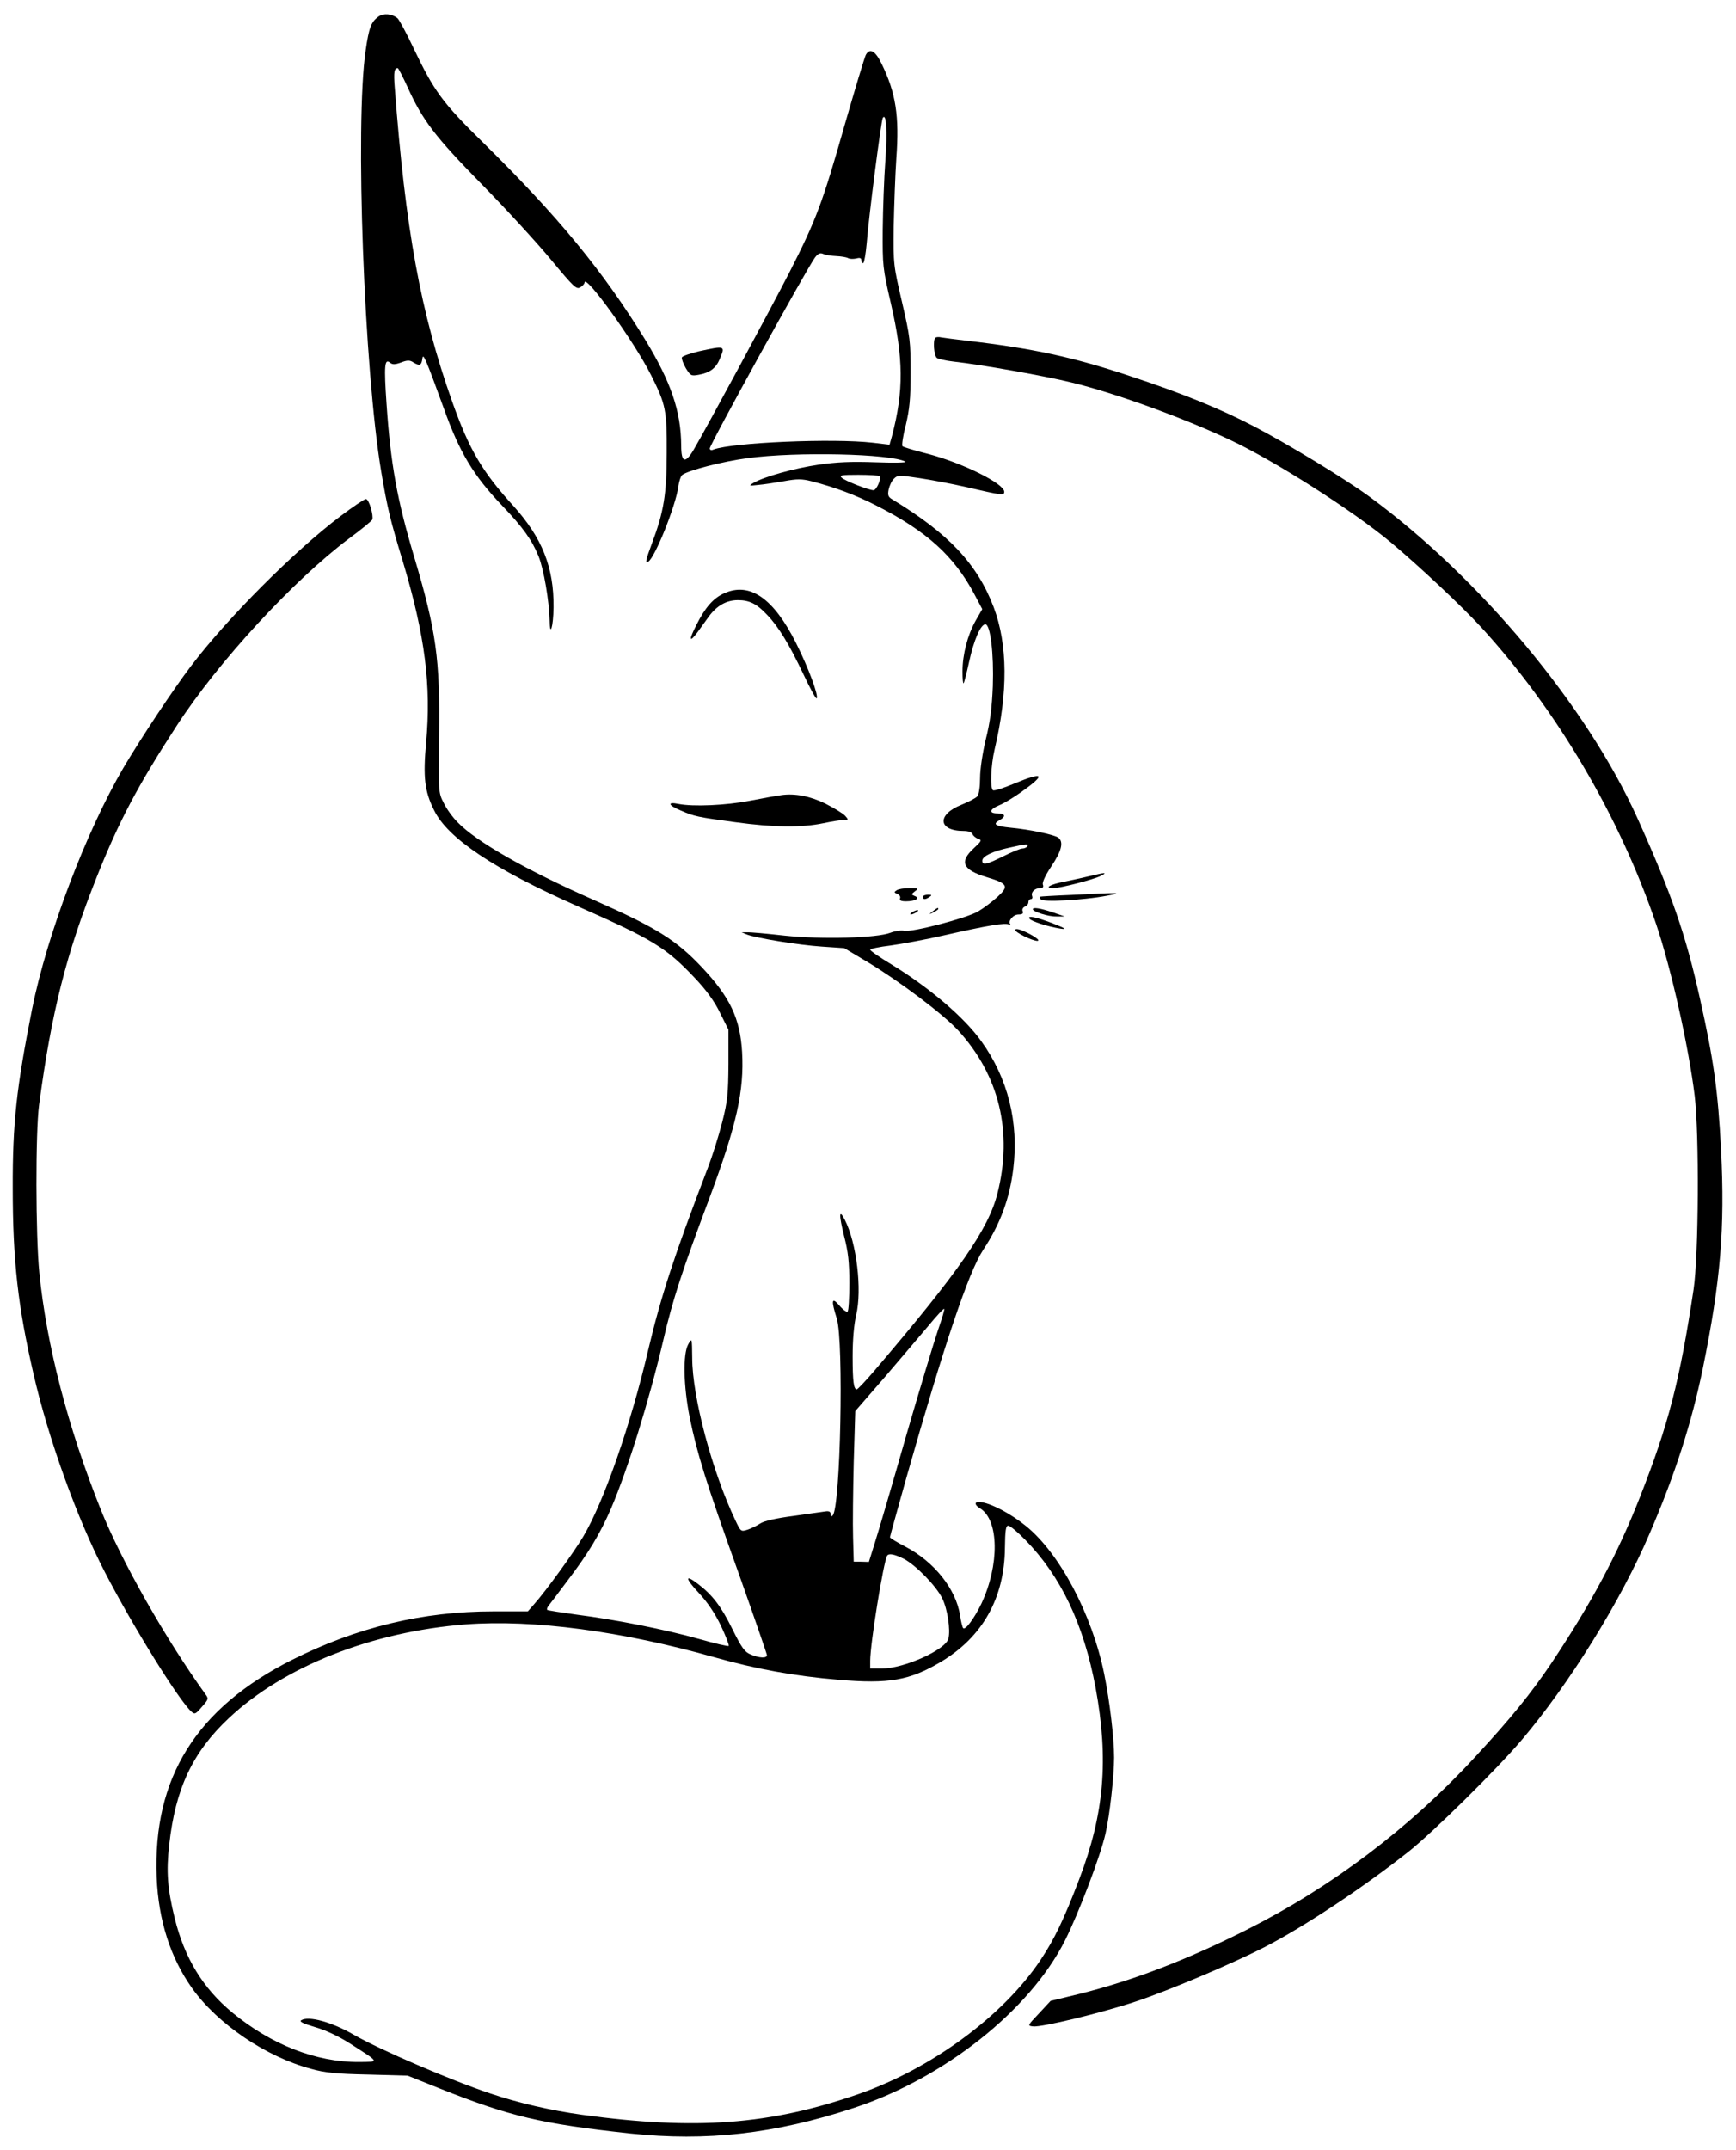 <?xml version="1.0" standalone="no"?>
<!DOCTYPE svg PUBLIC "-//W3C//DTD SVG 20010904//EN"
 "http://www.w3.org/TR/2001/REC-SVG-20010904/DTD/svg10.dtd">
<svg version="1.0" xmlns="http://www.w3.org/2000/svg"
 width="790pt" height="978pt" viewBox="0 0 790 978"
 preserveAspectRatio="xMidYMid meet">

<g transform="translate(0,978) scale(0.1,-0.1)"
fill="#000000" stroke="none">
<path d="M1723 9705 c-34 -24 -44 -50 -59 -154 -49 -334 -7 -1455 71 -1918 28
-165 40 -216 100 -413 99 -332 128 -557 104 -819 -14 -156 -7 -220 36 -306 62
-128 271 -268 655 -438 344 -152 402 -188 534 -328 51 -54 88 -105 113 -157
l38 -76 0 -156 c-1 -134 -4 -169 -28 -263 -15 -59 -45 -156 -68 -215 -152
-396 -212 -582 -269 -822 -79 -339 -202 -692 -296 -850 -45 -75 -168 -245
-223 -307 l-29 -33 -157 0 c-321 0 -620 -72 -915 -220 -437 -220 -635 -537
-617 -990 8 -196 63 -366 161 -504 116 -163 336 -312 541 -367 64 -18 116 -23
260 -26 l180 -5 145 -58 c322 -128 462 -161 867 -205 349 -37 660 -2 1018 116
411 135 800 443 961 761 62 123 162 385 185 488 19 82 39 263 39 345 0 89 -20
256 -45 380 -55 271 -203 550 -357 674 -64 52 -148 98 -198 107 -35 8 -41 -9
-9 -28 85 -53 88 -256 5 -433 -33 -68 -73 -122 -83 -111 -3 3 -10 29 -14 58
-19 120 -117 243 -248 312 -39 20 -71 40 -71 43 0 4 34 126 75 272 173 608
283 935 349 1035 78 118 120 232 137 368 26 212 -24 413 -145 581 -76 107
-232 241 -406 348 -55 33 -100 64 -100 69 0 4 42 13 93 19 50 7 160 27 242 46
198 45 281 59 297 49 7 -4 10 -4 6 1 -13 14 12 45 37 45 17 0 23 4 19 15 -4 8
1 17 10 21 9 3 16 12 16 20 0 8 5 14 11 14 6 0 9 6 6 14 -7 17 12 36 36 36 13
0 17 5 13 16 -4 10 11 42 39 84 46 69 56 109 32 129 -17 14 -132 38 -219 46
-70 7 -83 16 -48 35 29 16 24 30 -10 30 -41 0 -38 18 7 37 21 8 65 35 99 59
117 83 106 96 -32 39 -47 -20 -89 -33 -95 -30 -14 9 -10 112 7 185 62 261 60
478 -4 648 -75 197 -204 334 -461 490 -19 11 -22 19 -17 45 4 18 14 40 24 49
16 17 24 17 116 3 54 -8 148 -26 210 -40 168 -39 176 -40 176 -22 0 37 -190
131 -346 172 -60 15 -113 31 -117 35 -4 4 2 47 15 96 17 72 22 118 22 239 0
140 -2 161 -39 320 -39 168 -40 172 -38 345 2 96 7 236 12 310 14 192 -2 297
-67 430 -29 60 -54 73 -72 40 -6 -12 -49 -155 -96 -318 -101 -355 -129 -430
-249 -666 -88 -172 -385 -722 -439 -813 -38 -64 -56 -57 -56 20 -1 157 -47
290 -164 482 -192 312 -394 558 -736 895 -187 183 -225 236 -318 431 -32 68
-65 129 -73 136 -26 21 -63 24 -86 8z m132 -322 c68 -150 124 -224 339 -443
111 -113 252 -267 314 -342 103 -124 115 -136 133 -125 10 6 19 16 19 21 0 46
227 -269 303 -421 67 -133 72 -160 71 -353 0 -188 -13 -268 -68 -414 -28 -75
-31 -91 -16 -81 31 19 125 254 137 342 3 24 11 47 17 52 26 21 185 62 299 77
223 30 650 20 717 -16 8 -5 -52 -6 -135 -3 -112 4 -178 1 -260 -11 -109 -16
-246 -54 -295 -82 -24 -14 -23 -15 20 -10 25 2 77 10 117 17 60 11 82 11 125
0 106 -27 205 -64 298 -112 228 -116 352 -229 444 -402 l36 -68 -30 -52 c-37
-66 -60 -154 -60 -231 0 -33 2 -57 5 -54 3 3 14 47 25 97 22 101 53 171 74
171 23 0 39 -133 34 -281 -4 -98 -12 -163 -32 -242 -15 -63 -26 -137 -26 -176
0 -39 -5 -74 -12 -83 -7 -8 -39 -25 -71 -38 -115 -45 -109 -120 9 -120 21 0
37 -6 40 -15 3 -8 15 -17 26 -21 17 -5 15 -10 -21 -43 -67 -62 -50 -98 59
-131 96 -29 103 -41 49 -90 -24 -22 -64 -52 -88 -66 -52 -31 -303 -96 -337
-88 -13 3 -41 -1 -62 -9 -61 -24 -312 -31 -482 -13 -80 9 -156 16 -170 15
l-25 0 24 -10 c41 -16 235 -48 341 -55 l102 -7 109 -65 c144 -87 342 -236 409
-309 187 -204 250 -463 179 -742 -41 -162 -174 -354 -558 -804 -41 -48 -78
-87 -82 -87 -14 0 -19 35 -19 150 0 74 6 144 16 187 28 116 2 331 -52 435 -26
51 -27 23 -3 -74 19 -73 24 -120 24 -215 0 -67 -3 -125 -8 -129 -4 -4 -21 8
-37 27 -35 41 -39 26 -12 -59 32 -106 17 -861 -19 -896 -6 -6 -9 -4 -9 6 0 11
-7 15 -22 13 -13 -2 -79 -11 -148 -21 -78 -10 -134 -23 -150 -34 -14 -9 -39
-22 -57 -28 -31 -10 -32 -10 -56 41 -106 222 -197 563 -197 740 -1 92 -1 92
-18 62 -25 -44 -22 -191 7 -335 33 -161 73 -291 222 -706 71 -200 129 -368
129 -373 0 -15 -34 -14 -74 3 -27 11 -41 30 -84 117 -50 101 -89 153 -156 204
-60 46 -59 26 3 -40 41 -44 74 -93 102 -151 22 -47 38 -88 35 -91 -3 -3 -63
11 -133 31 -157 44 -385 89 -558 111 -71 10 -132 19 -135 22 -2 2 0 10 5 17 6
7 45 59 87 115 96 126 149 214 199 330 76 178 172 485 239 771 41 177 85 312
211 647 121 325 156 482 146 657 -9 153 -54 249 -183 386 -118 125 -207 180
-489 305 -313 138 -537 266 -623 355 -22 22 -51 62 -63 88 -24 46 -24 51 -21
305 5 349 -13 477 -113 813 -78 260 -107 421 -126 696 -12 175 -9 209 16 188
11 -9 22 -9 50 1 28 11 40 11 55 1 29 -18 38 -15 42 16 3 29 14 4 97 -224 72
-202 135 -307 266 -444 95 -99 136 -157 166 -231 24 -60 48 -204 50 -289 1
-83 17 -32 18 57 2 182 -52 317 -184 463 -142 156 -200 255 -278 475 -143 404
-212 780 -261 1431 -5 66 -2 84 14 84 3 0 23 -39 45 -87z m2174 -333 c-6 -80
-11 -221 -12 -315 -1 -164 0 -175 37 -335 58 -251 59 -398 5 -604 l-11 -39
-76 9 c-181 21 -640 1 -725 -31 -10 -5 -17 -2 -17 5 0 18 443 821 479 869 14
18 23 22 37 16 11 -5 37 -9 60 -10 22 -1 46 -5 53 -9 6 -4 23 -5 37 -2 18 5
24 2 24 -9 0 -9 4 -14 9 -11 4 3 11 43 15 88 10 128 66 559 73 571 16 27 22
-59 12 -193z m-26 -1436 c9 -10 -14 -64 -28 -64 -21 0 -129 42 -145 57 -12 11
0 13 76 13 50 0 93 -3 97 -6z m672 -1684 c-3 -5 -14 -10 -23 -10 -9 0 -48 -16
-86 -35 -77 -38 -96 -43 -96 -20 0 20 48 43 123 59 78 18 90 18 82 6z m-405
-2196 c-17 -49 -83 -267 -146 -484 -62 -217 -126 -435 -142 -485 l-28 -90 -35
1 -34 0 -3 110 c-2 60 0 214 3 342 l7 233 132 152 c72 84 162 190 200 235 38
46 70 81 73 78 2 -2 -10 -44 -27 -92z m395 -958 c163 -166 267 -385 321 -675
60 -326 39 -572 -75 -870 -70 -183 -112 -271 -176 -367 -169 -253 -494 -493
-826 -609 -405 -141 -743 -166 -1260 -95 -144 20 -291 54 -418 97 -180 60
-503 199 -621 267 -100 58 -206 87 -239 66 -11 -6 8 -15 62 -31 49 -14 108
-42 160 -75 137 -88 135 -83 40 -84 -195 -1 -399 79 -576 225 -133 110 -217
247 -262 429 -33 135 -39 212 -25 334 28 255 106 421 271 576 249 235 652 394
1080 427 305 23 710 -31 1131 -150 188 -53 361 -85 563 -102 230 -20 324 -3
466 81 190 113 290 291 292 518 1 80 4 102 15 102 8 0 43 -29 77 -64z m-552
-87 c54 -28 148 -124 175 -180 24 -49 38 -143 28 -183 -13 -51 -202 -136 -303
-136 l-53 0 0 35 c0 78 60 448 77 478 7 12 32 8 76 -14z"/>
<path d="M3295 7081 c-49 -22 -86 -64 -126 -144 -35 -68 -33 -84 5 -33 14 20
38 52 52 72 36 49 80 74 132 74 53 0 86 -17 133 -67 52 -54 101 -135 165 -270
30 -64 57 -113 60 -110 11 10 -37 139 -93 251 -103 205 -211 280 -328 227z"/>
<path d="M3555 6163 c-16 -2 -79 -13 -140 -25 -113 -22 -261 -28 -327 -15 -53
11 -48 -6 10 -30 62 -27 77 -30 248 -53 174 -24 303 -25 399 -5 38 8 81 15 94
15 23 0 23 1 7 19 -10 11 -50 35 -89 55 -71 35 -141 48 -202 39z"/>
<path d="M4080 5730 c-12 -8 -12 -10 3 -16 10 -4 16 -13 13 -20 -4 -10 4 -14
27 -14 42 0 66 14 40 24 -17 7 -17 8 1 22 18 13 16 14 -25 14 -24 0 -51 -4
-59 -10z"/>
<path d="M4200 5700 c0 -13 11 -13 30 0 12 8 11 10 -7 10 -13 0 -23 -4 -23
-10z"/>
<path d="M4244 5634 c-18 -14 -18 -15 4 -4 12 6 22 13 22 15 0 8 -5 6 -26 -11z"/>
<path d="M4150 5630 c-8 -5 -10 -10 -5 -10 6 0 17 5 25 10 8 5 11 10 5 10 -5
0 -17 -5 -25 -10z"/>
<path d="M4256 8243 c-11 -11 -6 -80 7 -91 6 -5 41 -13 77 -17 120 -13 415
-65 536 -95 195 -47 507 -160 719 -260 204 -95 564 -325 735 -468 129 -108
323 -290 412 -387 343 -375 628 -858 795 -1350 68 -201 147 -554 175 -780 21
-174 18 -728 -5 -880 -63 -417 -113 -611 -244 -945 -105 -266 -219 -479 -404
-757 -92 -136 -183 -249 -347 -426 -297 -323 -657 -594 -1042 -787 -275 -138
-517 -230 -757 -290 l-132 -32 -53 -57 c-52 -55 -53 -56 -27 -59 39 -5 314 62
467 113 150 50 437 171 585 247 180 92 452 273 657 435 112 89 398 371 513
506 217 255 452 633 583 939 117 271 192 505 243 753 81 397 101 636 83 995
-14 267 -33 406 -96 687 -65 292 -126 469 -284 820 -230 510 -718 1096 -1222
1465 -108 79 -369 238 -523 318 -155 81 -325 150 -567 230 -255 85 -439 125
-740 160 -52 6 -104 13 -116 15 -12 3 -24 2 -28 -2z"/>
<path d="M3181 8182 c-41 -10 -76 -22 -78 -28 -2 -6 6 -28 18 -49 21 -34 24
-36 58 -30 51 9 79 30 96 71 26 62 26 62 -94 36z"/>
<path d="M1548 7431 c-208 -157 -514 -463 -679 -681 -80 -105 -227 -327 -307
-462 -170 -290 -348 -759 -416 -1098 -71 -358 -89 -519 -88 -815 0 -330 24
-540 94 -843 67 -295 201 -665 327 -907 128 -247 335 -579 391 -630 16 -15 20
-13 49 21 30 34 31 37 16 57 -180 249 -382 605 -476 839 -151 377 -247 749
-280 1078 -17 171 -18 638 -1 765 57 424 123 686 264 1040 99 248 184 410 363
685 189 291 531 661 783 850 56 41 103 80 106 86 7 19 -15 94 -29 94 -6 0 -59
-35 -117 -79z"/>
<path d="M4960 5795 c-30 -7 -83 -19 -118 -26 -64 -12 -92 -29 -49 -29 33 0
187 40 217 56 31 16 20 16 -50 -1z"/>
<path d="M4875 5709 c-77 -3 -141 -7 -143 -8 -2 0 0 -6 4 -12 8 -14 193 -4
299 16 83 15 64 16 -160 4z"/>
<path d="M4700 5644 c0 -11 71 -34 107 -33 l38 0 -55 19 c-56 19 -90 24 -90
14z"/>
<path d="M4685 5601 c7 -12 87 -37 140 -45 32 -5 26 0 -35 24 -76 29 -116 37
-105 21z"/>
<path d="M4620 5550 c0 -12 76 -49 100 -50 19 0 -18 26 -65 46 -22 9 -35 10
-35 4z"/>
</g>
</svg>
